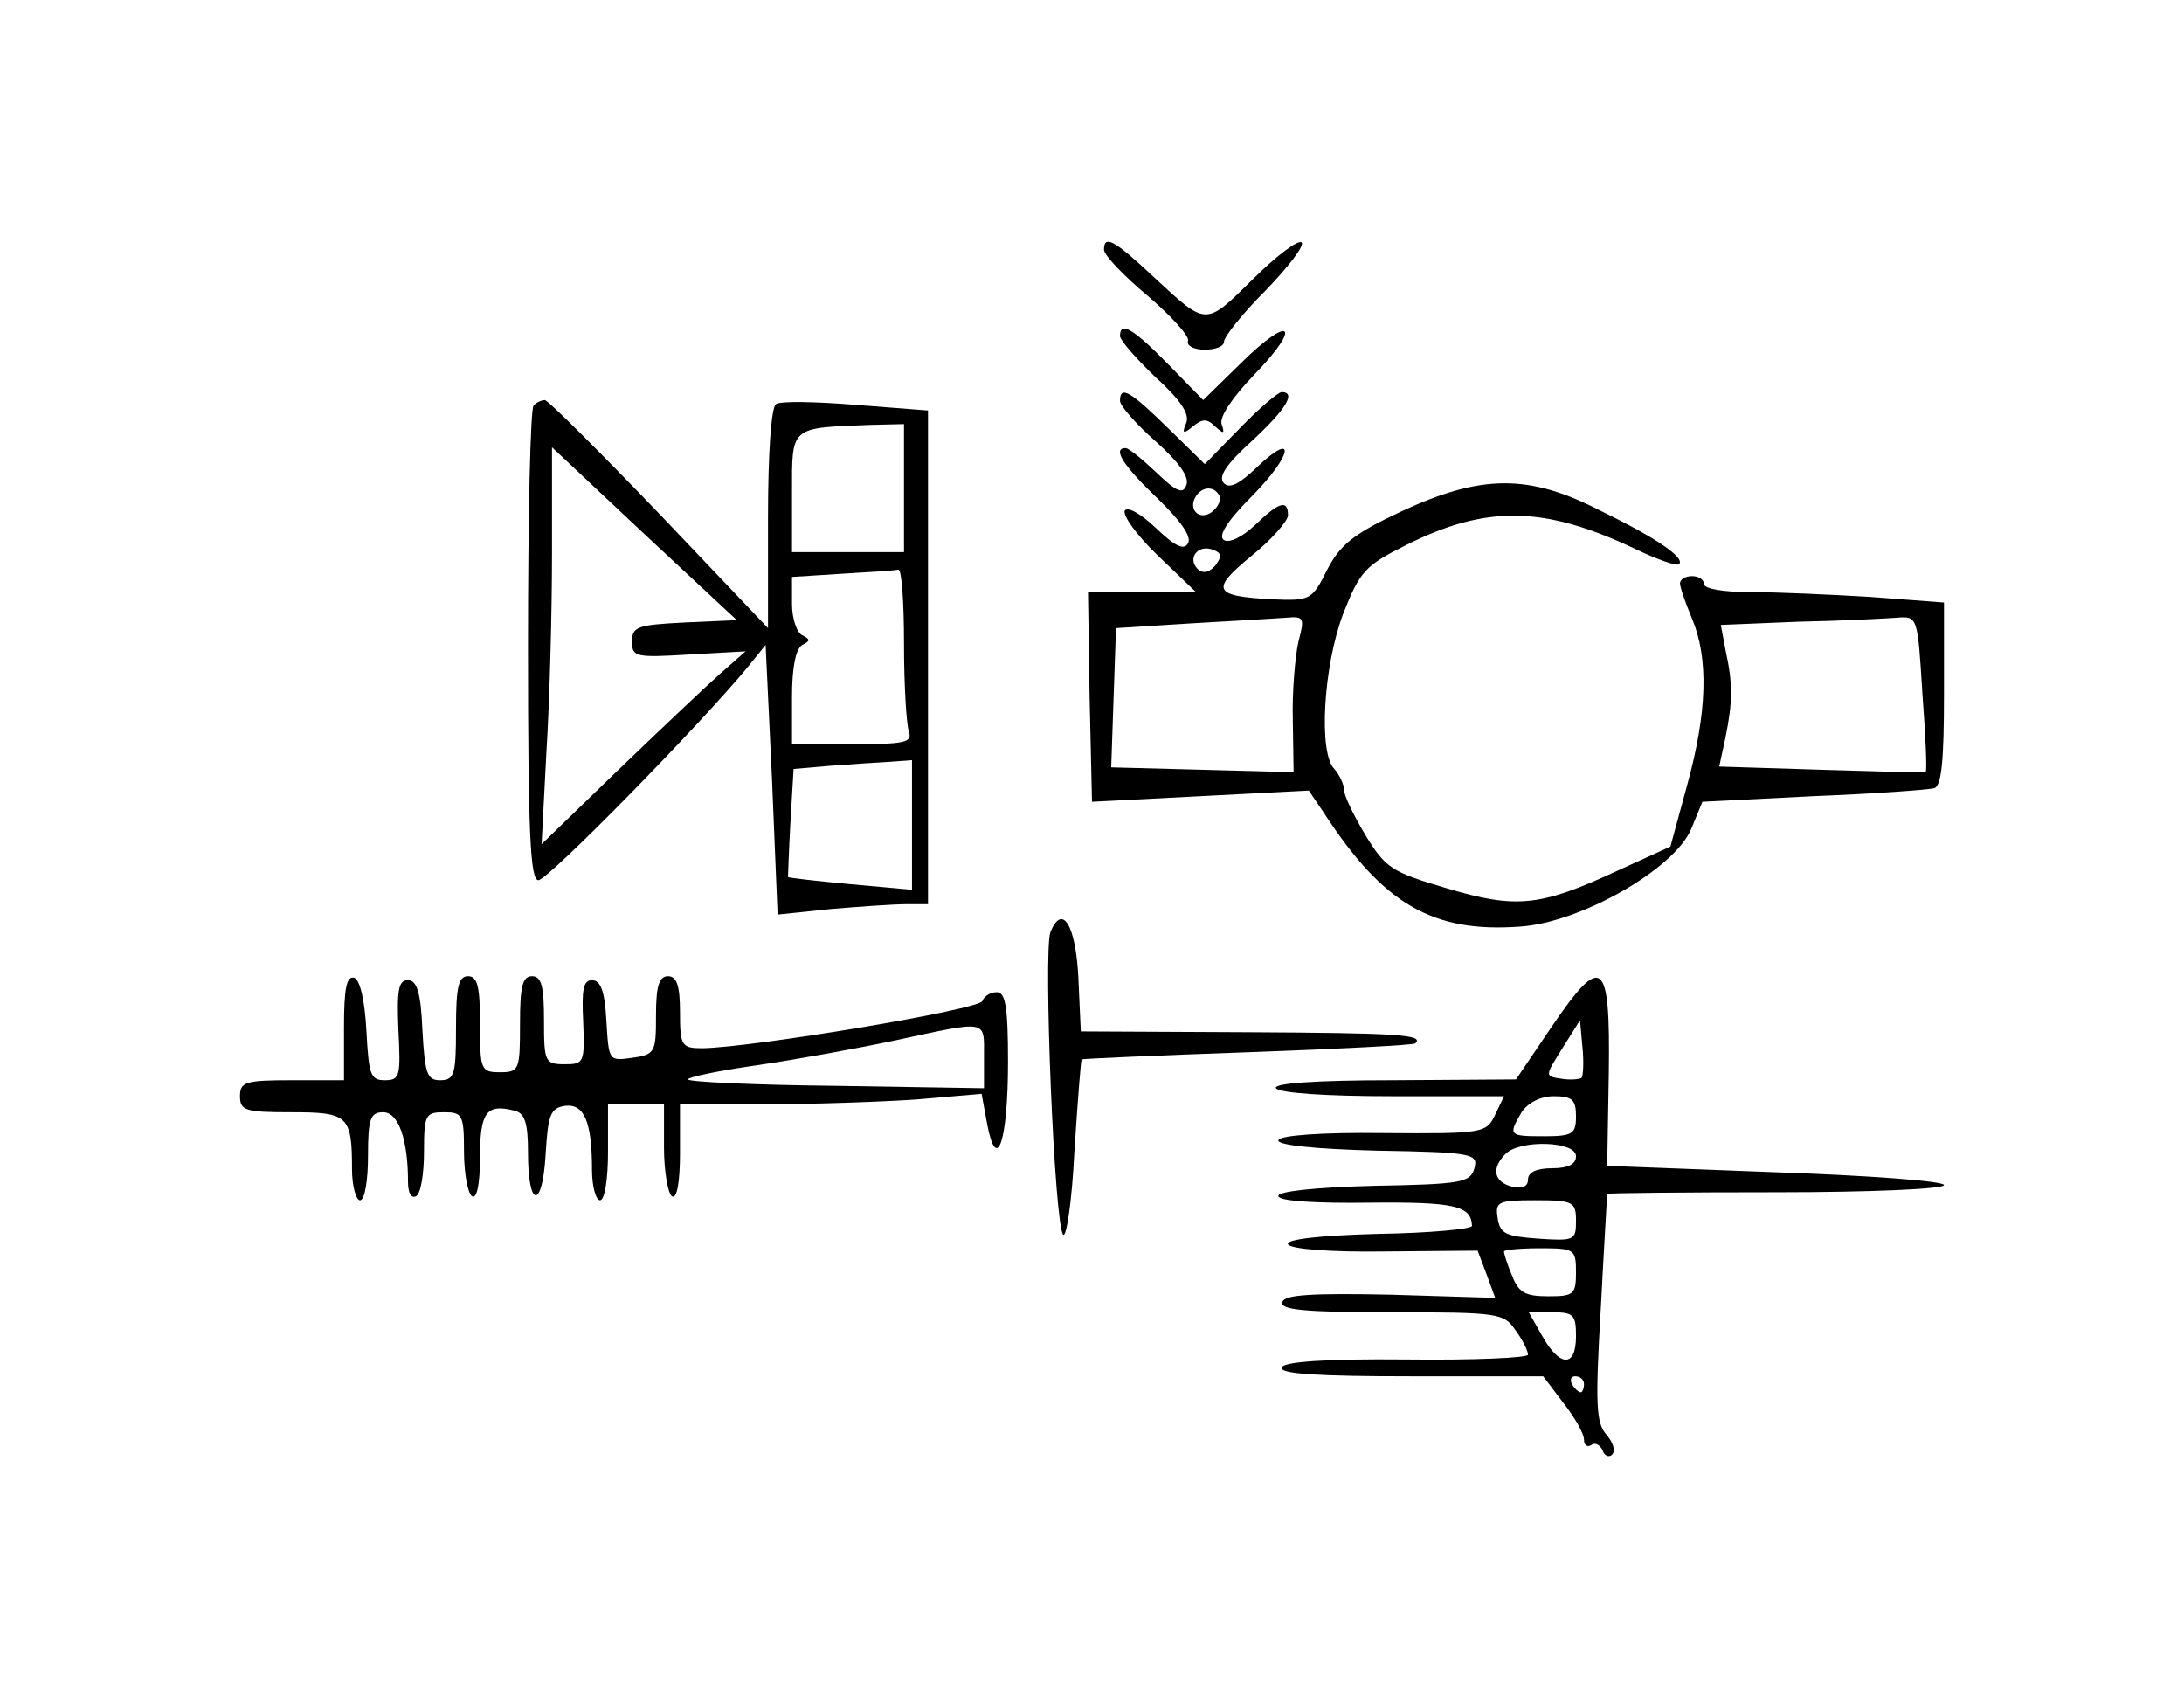 <?xml version="1.0" standalone="no"?>
<!DOCTYPE svg PUBLIC "-//W3C//DTD SVG 20010904//EN"
 "http://www.w3.org/TR/2001/REC-SVG-20010904/DTD/svg10.dtd">
<svg version="1.0" xmlns="http://www.w3.org/2000/svg"
 width="273pt" height="212pt" viewBox="0 0 273 212"
 preserveAspectRatio="xMidYMid meet">
<g transform="translate(0,212) scale(0.1,-0.1)"
fill="#000000" stroke="none">
<path d="M1380 1808 c0 -7 25 -33 55 -58 29 -25 52 -50 50 -56 -2 -6 7 -11 21
-11 13 0 24 4 24 10 0 6 23 35 52 64 28 29 49 56 45 60 -4 4 -32 -17 -61 -46
-60 -59 -57 -59 -124 3 -49 46 -62 53 -62 34z"/>
<path d="M1400 1700 c0 -5 20 -28 44 -51 31 -28 43 -46 39 -57 -6 -14 -4 -15
8 -5 12 10 18 10 28 0 11 -10 12 -9 8 3 -3 9 14 34 41 62 60 62 46 76 -16 15
l-48 -47 -44 45 c-44 45 -60 54 -60 35z"/>
<path d="M1400 1619 c0 -6 20 -29 45 -51 28 -25 42 -44 38 -54 -4 -12 -12 -9
-37 15 -18 17 -35 31 -39 31 -17 0 -3 -22 40 -63 29 -28 43 -48 38 -56 -5 -9
-16 -4 -40 19 -19 18 -35 27 -39 22 -3 -6 15 -31 41 -56 l48 -46 -68 0 -67 0
2 -131 3 -131 136 7 135 7 19 -28 c74 -114 136 -150 245 -142 76 5 193 72 214
122 l14 34 139 7 c76 3 144 8 151 10 9 3 12 36 12 118 l0 114 -92 7 c-50 3
-117 6 -150 6 -32 0 -58 4 -58 10 0 6 -7 10 -15 10 -8 0 -15 -4 -15 -9 0 -5 7
-25 15 -44 21 -50 19 -117 -6 -208 l-21 -77 -68 -31 c-95 -44 -125 -47 -212
-21 -68 20 -76 25 -101 66 -15 25 -27 50 -27 57 0 7 -6 19 -12 26 -20 19 -14
128 11 194 21 53 27 60 79 86 100 50 172 49 286 -5 27 -13 52 -22 55 -19 7 8
-27 32 -99 67 -89 46 -149 45 -248 -1 -60 -28 -77 -42 -93 -73 -19 -38 -21
-39 -69 -37 -74 4 -77 12 -26 54 25 20 46 44 46 51 0 20 -11 17 -41 -12 -16
-15 -32 -23 -39 -19 -8 5 4 24 36 56 51 52 54 82 4 34 -21 -20 -33 -26 -40
-19 -8 8 3 24 35 53 42 39 56 61 37 61 -4 0 -28 -20 -52 -45 l-44 -45 -46 45
c-47 46 -60 54 -60 34z m124 -118 c3 -5 -1 -14 -8 -20 -16 -13 -32 2 -21 19 8
12 22 13 29 1z m-5 -88 c-8 -9 -16 -10 -22 -4 -13 13 0 31 19 24 11 -4 12 -8
3 -20z m104 -95 c-4 -18 -8 -62 -7 -98 l1 -65 -114 3 -114 3 3 87 3 87 95 6
c52 3 105 6 118 7 22 2 23 0 15 -30z m780 -65 c4 -53 6 -97 4 -98 -1 -1 -59 1
-130 3 l-128 4 8 37 c9 45 9 67 0 108 l-6 32 97 4 c53 1 109 4 123 5 26 2 26
2 32 -95z"/>
<path d="M667 1613 c-4 -3 -7 -138 -7 -300 0 -237 3 -293 13 -293 12 0 205
197 263 268 l21 26 8 -168 7 -169 67 7 c36 3 78 6 94 6 l27 0 0 309 0 308 -90
7 c-49 4 -94 5 -100 1 -6 -4 -10 -61 -10 -143 l0 -137 -136 143 c-75 78 -139
142 -143 142 -4 0 -11 -3 -14 -7z m463 -103 l0 -80 -70 0 -70 0 0 74 c0 84 -3
81 98 85 l42 1 0 -80z m-275 -168 c-58 -3 -65 -5 -65 -24 0 -19 5 -20 71 -16
l71 4 -33 -29 c-19 -17 -76 -71 -128 -121 l-94 -91 6 115 c4 63 7 175 7 248
l0 133 115 -108 116 -108 -66 -3z m275 -26 c0 -52 3 -101 6 -110 5 -14 -5 -16
-70 -16 l-76 0 0 59 c0 38 5 61 13 65 10 5 10 7 0 12 -7 3 -13 21 -13 39 l0
34 63 4 c34 2 65 4 70 5 4 1 7 -40 7 -92z m10 -227 l0 -81 -77 7 c-43 4 -78 8
-78 9 0 0 1 31 3 68 l4 67 46 4 c26 2 59 4 75 5 l27 2 0 -81z"/>
<path d="M1313 955 c-9 -24 5 -367 16 -378 4 -4 11 42 14 104 4 62 8 113 9
115 2 1 95 5 208 9 113 4 207 9 209 11 12 11 -22 13 -212 14 l-206 1 -3 66
c-3 66 -20 95 -35 58z"/>
<path d="M430 836 l0 -66 -65 0 c-58 0 -65 -2 -65 -20 0 -18 7 -20 64 -20 71
0 76 -4 76 -71 0 -21 5 -39 10 -39 6 0 10 25 10 55 0 47 3 55 19 55 19 0 31
-34 31 -87 0 -14 4 -21 10 -18 6 3 10 28 10 56 0 46 2 49 25 49 23 0 25 -3 25
-49 0 -28 5 -53 10 -56 6 -4 10 15 10 49 0 56 8 67 43 58 13 -3 17 -15 17 -53
0 -69 18 -71 22 -2 3 50 6 58 24 61 24 3 34 -19 34 -80 0 -21 5 -38 10 -38 6
0 10 27 10 60 l0 60 35 0 35 0 0 -54 c0 -30 5 -58 10 -61 6 -4 10 17 10 54 l0
61 108 0 c59 0 144 3 188 6 l81 7 7 -38 c12 -63 26 -21 26 78 0 68 -3 87 -14
87 -8 0 -16 -5 -18 -11 -4 -11 -287 -58 -350 -59 -26 0 -28 3 -28 45 0 33 -4
45 -15 45 -11 0 -15 -12 -15 -49 0 -46 -1 -49 -30 -53 -29 -4 -29 -4 -32 46
-2 37 -7 51 -18 51 -11 0 -13 -12 -11 -52 2 -51 1 -53 -23 -53 -25 0 -26 3
-26 55 0 42 -3 55 -15 55 -12 0 -15 -13 -15 -60 0 -57 -1 -60 -25 -60 -24 0
-25 3 -25 60 0 47 -3 60 -15 60 -12 0 -15 -14 -15 -65 0 -58 -2 -65 -20 -65
-16 0 -19 8 -22 63 -2 47 -7 62 -18 62 -12 0 -14 -12 -12 -62 3 -58 2 -63 -17
-63 -18 0 -20 7 -23 62 -2 38 -8 63 -15 66 -10 3 -13 -14 -13 -62z m800 -36
l0 -40 -185 3 c-102 1 -185 5 -185 8 0 3 39 11 88 18 48 7 125 21 172 31 116
25 110 26 110 -20z"/>
<path d="M1939 836 l-44 -65 -153 -1 c-100 0 -151 -4 -147 -10 4 -6 63 -10
145 -10 l140 0 -11 -23 c-11 -23 -14 -24 -140 -23 -78 1 -130 -3 -131 -9 -2
-6 45 -11 123 -13 120 -2 127 -4 122 -22 -5 -18 -16 -20 -127 -22 -74 -2 -120
-7 -118 -13 1 -6 47 -9 115 -8 106 1 126 -4 127 -29 0 -4 -53 -9 -117 -10 -75
-2 -116 -7 -113 -13 3 -6 53 -10 121 -9 l116 1 11 -29 11 -30 -131 4 c-98 2
-132 0 -135 -9 -4 -10 28 -13 136 -13 133 0 141 -1 155 -22 9 -12 16 -26 16
-31 0 -4 -68 -7 -152 -6 -103 1 -154 -3 -156 -10 -3 -8 46 -11 162 -11 l165 0
25 -33 c15 -19 26 -39 26 -46 0 -7 4 -10 9 -7 5 4 11 0 14 -6 2 -7 8 -10 12
-6 5 5 1 16 -7 25 -13 15 -14 38 -7 158 4 77 8 141 8 143 1 1 96 2 211 2 117
0 210 4 210 9 0 5 -95 12 -211 16 l-210 8 2 116 c2 143 -8 151 -72 57z m38
-63 c-3 -2 -15 -3 -26 -1 -20 3 -20 3 2 38 l22 35 3 -33 c2 -19 1 -36 -1 -39z
m-7 -48 c0 -22 -4 -25 -40 -25 -44 0 -45 1 -28 30 8 12 24 20 40 20 23 0 28
-4 28 -25z m0 -50 c0 -10 -10 -15 -30 -15 -19 0 -30 -5 -30 -14 0 -9 -7 -12
-20 -9 -23 6 -26 23 -8 41 18 18 88 16 88 -3z m0 -81 c0 -24 -2 -25 -47 -22
-41 3 -48 6 -51 26 -3 20 0 22 47 22 48 0 51 -2 51 -26z m0 -64 c0 -28 -3 -30
-35 -30 -29 0 -37 5 -45 26 -6 14 -10 27 -10 30 0 2 20 4 45 4 43 0 45 -1 45
-30z m0 -80 c0 -39 -20 -39 -42 0 l-17 30 29 0 c27 0 30 -3 30 -30z m10 -60
c0 -5 -2 -10 -4 -10 -3 0 -8 5 -11 10 -3 6 -1 10 4 10 6 0 11 -4 11 -10z"/>
</g>
</svg>
